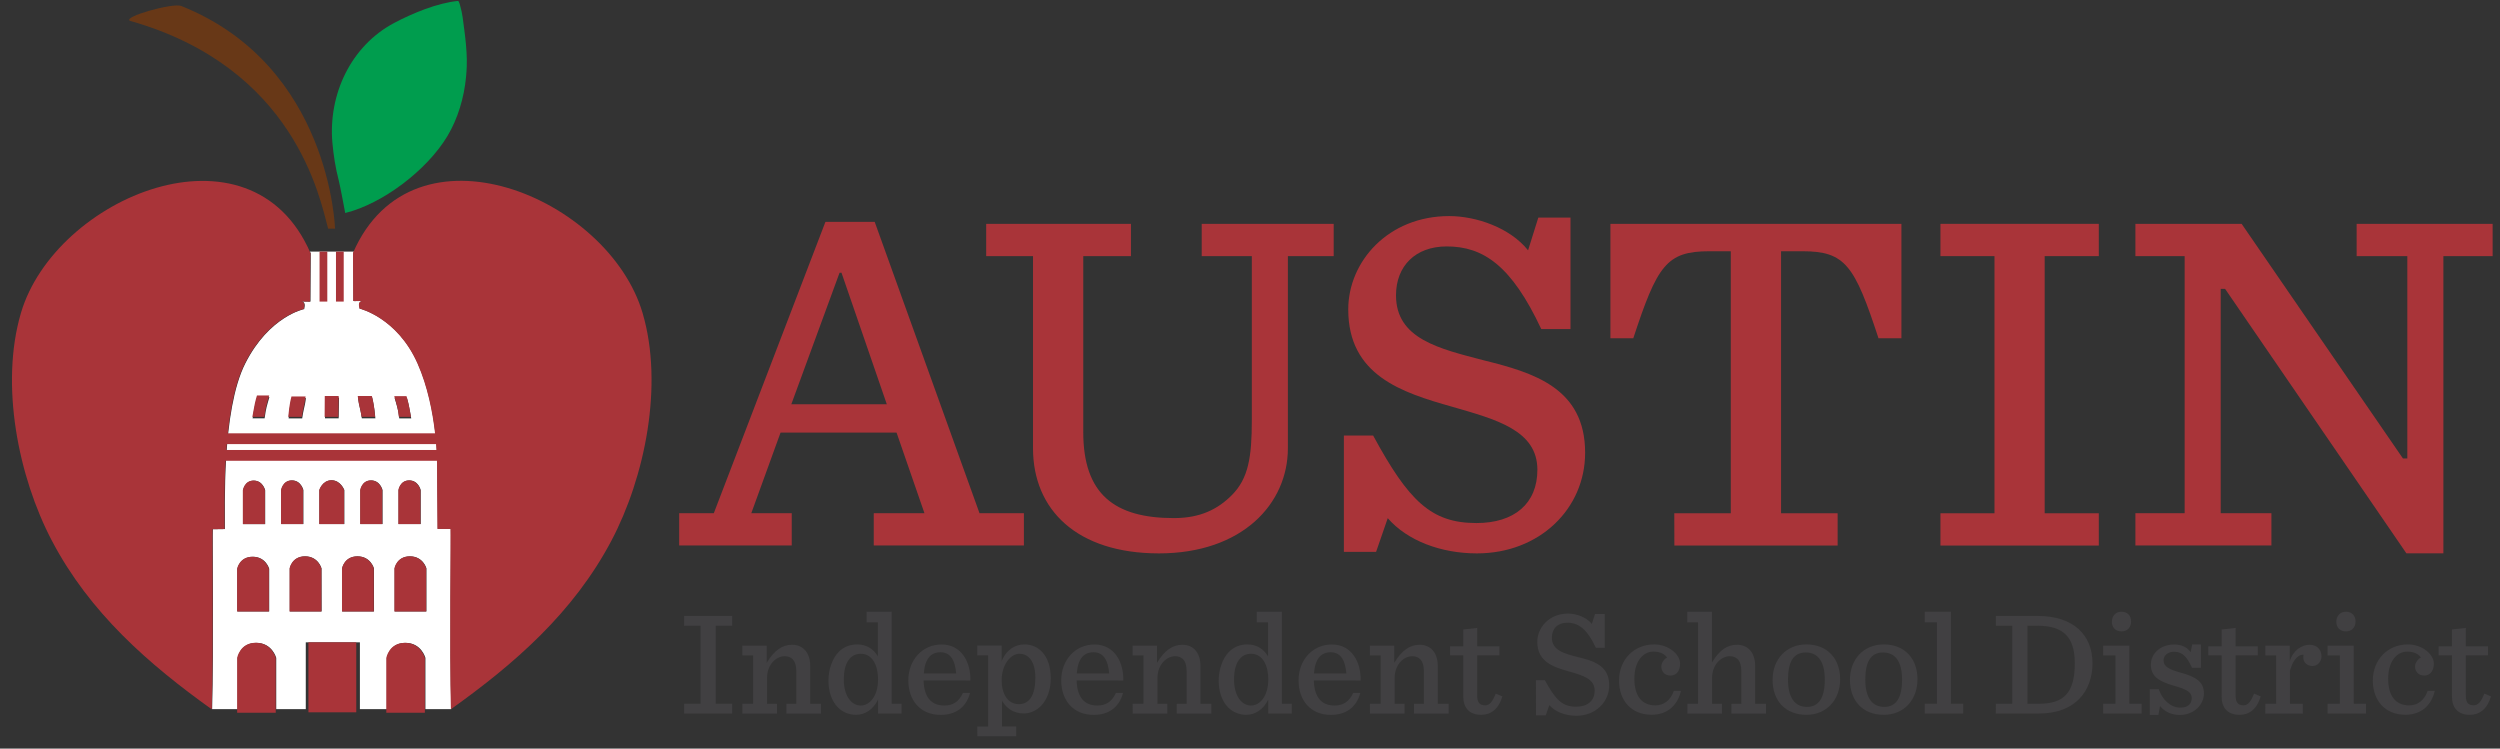<svg width="177" height="53" viewBox="0 0 177 53" fill="none" xmlns="http://www.w3.org/2000/svg">
<rect x="0" y="0" width="177" height="53" fill="#333333" stroke="none"/>
<g id="Group">
<g id="Group_2">
<g id="Group_3">
<path id="Vector" d="M63.476 30.628H55.263L53.192 36.334H56.055V38.62H48.086V36.334H50.538L58.441 15.706H61.928L69.349 36.334H72.492V38.62H61.862V36.334H65.451L63.476 30.628ZM56.025 28.622H62.786L59.578 19.31H59.441L56.025 28.622Z" fill="#A93439"/>
<path id="Vector_2" d="M73.137 31.732V18.134H69.822V15.849H80.071V18.134H76.695V30.592C76.695 34.985 78.903 36.681 83.111 36.681C84.974 36.681 86.218 36.059 87.218 35.051C88.39 33.876 88.629 32.353 88.629 29.757V18.134H85.081V15.849H94.426V18.134H91.182V31.737C91.182 35.647 87.974 39.18 82.045 39.18C76.243 39.175 73.137 36.095 73.137 31.732Z" fill="#A93439"/>
<path id="Vector_3" d="M95.147 30.836H97.218C99.735 35.474 101.324 37.032 104.532 37.032C107.222 37.032 108.847 35.647 108.847 33.26C108.847 30.454 105.913 29.696 102.806 28.795C99.253 27.792 95.456 26.58 95.456 21.907C95.456 18.516 98.284 15.299 102.598 15.299C104.532 15.299 106.913 16.129 108.187 17.722L108.913 15.406H111.192V23.297H109.121C107.014 18.796 105.014 17.447 102.425 17.447C100.217 17.447 98.837 18.832 98.837 20.909C98.837 23.989 101.872 24.681 105.05 25.511C108.537 26.377 112.227 27.451 112.227 32.053C112.227 36.034 108.984 39.18 104.568 39.18C102.014 39.18 99.634 38.279 98.253 36.686L97.426 39.073H95.147V30.836Z" fill="#A93439"/>
<path id="Vector_4" d="M118.54 36.34H122.54V17.788H121.022C117.987 17.788 117.332 18.791 115.637 23.948H114.018V15.849H134.621V23.948H132.997C131.307 18.791 130.652 17.788 127.616 17.788H126.099V36.34H130.104V38.625H118.545L118.54 36.34Z" fill="#A93439"/>
<path id="Vector_5" d="M137.383 36.34H141.21V18.134H137.383V15.849H148.596V18.134H144.763V36.34H148.596V38.625H137.383V36.34Z" fill="#A93439"/>
<path id="Vector_6" d="M157.536 20.451H157.226V36.334H160.815V38.62H151.186V36.334H154.673V18.134H151.186V15.849H158.708L170.129 32.46H170.439V18.134H166.85V15.849H176.479V18.134H172.992V39.175H170.373L157.536 20.451Z" fill="#A93439"/>
</g>
<g id="Group_4">
<path id="Vector_7" d="M48.435 49.825H49.598V44.302H48.435V43.609H51.837V44.302H50.674V49.825H51.837V50.518H48.435V49.825Z" fill="#414042"/>
<path id="Vector_8" d="M52.557 49.825H53.323V46.404H52.557V45.712H54.282V46.928C54.826 46.027 55.394 45.65 56.084 45.65C56.846 45.65 57.364 46.205 57.364 47.152V49.83H58.125V50.522H55.678V49.83H56.379V47.509C56.379 47.152 56.293 46.847 56.115 46.669C55.978 46.531 55.79 46.46 55.551 46.46C54.963 46.46 54.308 47.04 54.308 48.002V49.83H55.008V50.522H52.562V49.825H52.557Z" fill="#414042"/>
<path id="Vector_9" d="M59.334 50.095C58.873 49.637 58.654 48.929 58.654 48.186C58.654 47.407 58.928 46.613 59.375 46.16C59.72 45.813 60.162 45.625 60.685 45.625C61.385 45.625 61.847 45.971 62.152 46.465V44.062H61.355V43.309H63.131V49.825H63.832V50.517H62.167V49.53C61.812 50.253 61.233 50.609 60.598 50.609C60.106 50.609 59.644 50.41 59.334 50.095ZM62.167 48.104C62.167 47.147 61.791 46.287 60.944 46.287C60.177 46.287 59.741 46.959 59.741 48.104C59.741 49.29 60.294 49.952 60.944 49.952C61.573 49.952 62.167 49.28 62.167 48.104Z" fill="#414042"/>
<path id="Vector_10" d="M65.39 48.175C65.42 49.361 65.933 49.952 66.857 49.952C67.446 49.952 67.882 49.703 68.177 49.061H68.679C68.405 50.09 67.654 50.614 66.598 50.614C65.131 50.614 64.309 49.555 64.309 48.17C64.309 46.73 65.303 45.63 66.664 45.63C68.095 45.63 68.735 46.913 68.704 48.18L65.39 48.175ZM65.405 47.681H67.699C67.623 46.791 67.324 46.18 66.588 46.18C65.928 46.18 65.486 46.602 65.405 47.681Z" fill="#414042"/>
<path id="Vector_11" d="M69.191 51.439H69.958V46.399H69.191V45.706H70.917V46.811C71.262 45.971 71.892 45.625 72.531 45.625C73.034 45.625 73.44 45.813 73.755 46.129C74.196 46.572 74.394 47.254 74.394 48.038C74.394 48.827 74.13 49.55 73.694 49.988C73.369 50.314 72.932 50.512 72.481 50.512C71.75 50.512 71.237 50.125 70.943 49.611V51.434H71.948V52.126H69.197L69.191 51.439ZM73.303 47.987C73.303 46.821 72.821 46.287 72.171 46.287C71.562 46.287 70.917 47.05 70.917 48.155C70.917 49.112 71.334 49.855 72.141 49.855C72.887 49.855 73.303 49.204 73.303 47.987Z" fill="#414042"/>
<path id="Vector_12" d="M76.226 48.175C76.257 49.361 76.769 49.952 77.688 49.952C78.277 49.952 78.713 49.703 79.008 49.061H79.51C79.236 50.09 78.485 50.614 77.429 50.614C75.962 50.614 75.135 49.555 75.135 48.17C75.135 46.73 76.13 45.63 77.49 45.63C78.921 45.63 79.561 46.913 79.531 48.18L76.226 48.175ZM76.236 47.681H78.531C78.46 46.791 78.155 46.18 77.419 46.18C76.759 46.18 76.317 46.602 76.236 47.681Z" fill="#414042"/>
<path id="Vector_13" d="M80.191 49.825H80.958V46.404H80.191V45.712H81.917V46.928C82.46 46.027 83.029 45.65 83.719 45.65C84.486 45.65 84.993 46.205 84.993 47.152V49.83H85.76V50.522H83.313V49.83H84.014V47.509C84.014 47.152 83.932 46.847 83.755 46.669C83.618 46.531 83.43 46.46 83.191 46.46C82.608 46.46 81.948 47.04 81.948 48.002V49.83H82.648V50.522H80.197L80.191 49.825Z" fill="#414042"/>
<path id="Vector_14" d="M86.963 50.095C86.501 49.637 86.283 48.929 86.283 48.186C86.283 47.407 86.557 46.613 87.004 46.16C87.349 45.813 87.786 45.625 88.308 45.625C89.009 45.625 89.471 45.971 89.775 46.465V44.062H88.979V43.309H90.755V49.825H91.456V50.517H89.791V49.53C89.435 50.253 88.862 50.609 88.222 50.609C87.735 50.609 87.278 50.41 86.963 50.095ZM89.796 48.104C89.796 47.147 89.42 46.287 88.573 46.287C87.811 46.287 87.37 46.959 87.37 48.104C87.37 49.29 87.923 49.952 88.573 49.952C89.202 49.952 89.796 49.28 89.796 48.104Z" fill="#414042"/>
<path id="Vector_15" d="M93.019 48.175C93.049 49.361 93.562 49.952 94.486 49.952C95.069 49.952 95.511 49.703 95.805 49.061H96.308C96.034 50.09 95.283 50.614 94.227 50.614C92.76 50.614 91.938 49.555 91.938 48.17C91.938 46.73 92.932 45.63 94.293 45.63C95.729 45.63 96.364 46.913 96.333 48.18L93.019 48.175ZM93.029 47.681H95.323C95.252 46.791 94.948 46.18 94.212 46.18C93.552 46.18 93.115 46.602 93.029 47.681Z" fill="#414042"/>
<path id="Vector_16" d="M96.988 49.825H97.75V46.404H96.988V45.712H98.714V46.928C99.257 46.027 99.826 45.65 100.516 45.65C101.278 45.65 101.795 46.205 101.795 47.152V49.83H102.562V50.522H100.11V49.83H100.811V47.509C100.811 47.152 100.724 46.847 100.547 46.669C100.41 46.531 100.222 46.46 99.983 46.46C99.394 46.46 98.74 47.04 98.74 48.002V49.83H99.44V50.522H96.993L96.988 49.825Z" fill="#414042"/>
<path id="Vector_17" d="M104.586 44.459V45.762H106.159V46.399H104.586V49.234C104.586 49.708 104.723 49.937 105.165 49.937C105.459 49.937 105.687 49.662 105.896 49.107L106.368 49.306C106.094 50.227 105.54 50.609 104.87 50.609C104.033 50.609 103.601 50.115 103.601 49.326V46.399H102.662V45.762H103.601V44.566L104.586 44.459Z" fill="#414042"/>
<path id="Vector_18" d="M108.744 48.156H109.374C110.14 49.561 110.617 50.034 111.592 50.034C112.409 50.034 112.901 49.612 112.901 48.889C112.901 48.038 112.013 47.809 111.069 47.535C109.993 47.229 108.841 46.862 108.841 45.447C108.841 44.419 109.698 43.441 111.008 43.441C111.597 43.441 112.318 43.691 112.703 44.175L112.927 43.472H113.617V45.865H112.988C112.348 44.5 111.739 44.088 110.957 44.088C110.287 44.088 109.871 44.511 109.871 45.137C109.871 46.073 110.79 46.282 111.754 46.532C112.81 46.791 113.932 47.117 113.932 48.512C113.932 49.718 112.947 50.676 111.607 50.676C110.83 50.676 110.11 50.401 109.693 49.922L109.44 50.645H108.749L108.744 48.156Z" fill="#414042"/>
<path id="Vector_19" d="M114.627 48.186C114.627 46.694 115.693 45.625 117.109 45.625C118.155 45.625 118.952 46.348 118.952 46.979C118.952 47.473 118.713 47.829 118.272 47.829C117.85 47.829 117.622 47.534 117.622 47.188C117.622 46.908 117.85 46.633 118.028 46.557C117.881 46.328 117.566 46.134 117.063 46.134C116.332 46.134 115.713 46.806 115.713 48.053C115.713 49.25 116.226 49.942 117.2 49.942C117.789 49.942 118.266 49.596 118.51 48.914H119.013C118.759 49.993 117.997 50.604 116.942 50.604C115.475 50.609 114.627 49.571 114.627 48.186Z" fill="#414042"/>
<path id="Vector_20" d="M119.459 49.825H120.22V44.062H119.459V43.309H121.205V46.908C121.748 46.002 122.296 45.65 122.987 45.65C123.753 45.65 124.266 46.205 124.266 47.152V49.83H125.032V50.522H122.586V49.83H123.286V47.509C123.286 47.152 123.205 46.847 123.027 46.669C122.89 46.531 122.703 46.46 122.464 46.46C121.875 46.46 121.215 47.04 121.215 48.002V49.83H121.916V50.522H119.469V49.825H119.459Z" fill="#414042"/>
<path id="Vector_21" d="M125.5 48.135C125.5 46.679 126.464 45.625 127.896 45.625C129.373 45.625 130.282 46.633 130.282 48.089C130.282 49.555 129.317 50.609 127.896 50.609C126.398 50.609 125.5 49.606 125.5 48.135ZM129.195 48.114C129.195 46.796 128.683 46.195 127.845 46.195C127.018 46.195 126.591 46.796 126.591 48.114C126.591 49.438 127.104 50.049 127.942 50.049C128.754 50.044 129.195 49.433 129.195 48.114Z" fill="#414042"/>
<path id="Vector_22" d="M130.977 48.135C130.977 46.679 131.941 45.625 133.372 45.625C134.85 45.625 135.758 46.633 135.758 48.089C135.758 49.555 134.794 50.609 133.372 50.609C131.875 50.609 130.977 49.606 130.977 48.135ZM134.667 48.114C134.667 46.796 134.154 46.195 133.317 46.195C132.489 46.195 132.063 46.796 132.063 48.114C132.063 49.438 132.576 50.049 133.413 50.049C134.23 50.044 134.667 49.433 134.667 48.114Z" fill="#414042"/>
<path id="Vector_23" d="M136.271 49.825H137.139V44.062H136.271V43.309H138.124V49.825H138.992V50.517H136.271V49.825Z" fill="#414042"/>
<path id="Vector_24" d="M141.306 49.825H142.468V44.302H141.306V43.609H144.255C146.829 43.609 148.148 44.974 148.148 46.959C148.148 48.868 146.986 50.518 144.346 50.518H141.301L141.306 49.825ZM144.362 49.825C146.118 49.825 146.895 49.057 146.895 46.959C146.895 45.121 146.108 44.302 144.255 44.302H143.544V49.825H144.362Z" fill="#414042"/>
<path id="Vector_25" d="M148.906 49.825H149.774V46.404H148.906V45.712H150.759V49.825H151.627V50.517H148.906V49.825ZM149.52 44.021C149.52 43.604 149.795 43.309 150.201 43.309C150.612 43.309 150.881 43.578 150.881 44.001C150.881 44.423 150.612 44.703 150.201 44.703C149.795 44.703 149.52 44.439 149.52 44.021Z" fill="#414042"/>
<path id="Vector_26" d="M152.199 48.796H152.839C153.098 49.56 153.697 50.1 154.367 50.1C154.93 50.1 155.174 49.815 155.174 49.428C155.174 49.01 154.849 48.812 153.905 48.547C152.752 48.221 152.28 47.824 152.28 47.055C152.28 46.282 152.95 45.63 153.935 45.63C154.428 45.63 154.869 45.818 155.098 46.185L155.204 45.63H155.824V47.279H155.194C154.869 46.577 154.565 46.144 153.92 46.144C153.555 46.144 153.179 46.353 153.179 46.755C153.179 47.178 153.544 47.396 154.402 47.626C155.509 47.931 156.037 48.287 156.037 49.107C156.037 49.83 155.397 50.619 154.321 50.619C153.727 50.619 153.235 50.37 152.93 49.988L152.813 50.619H152.204V48.796H152.199Z" fill="#414042"/>
<path id="Vector_27" d="M158.282 44.459V45.762H159.85V46.399H158.282V49.234C158.282 49.708 158.419 49.937 158.855 49.937C159.15 49.937 159.378 49.662 159.586 49.107L160.058 49.306C159.784 50.227 159.231 50.609 158.561 50.609C157.723 50.609 157.292 50.115 157.292 49.326V46.399H156.348V45.762H157.292V44.566L158.282 44.459Z" fill="#414042"/>
<path id="Vector_28" d="M160.388 49.825H161.149V46.404H160.388V45.712H162.114V46.826C162.357 46.017 162.982 45.65 163.525 45.65C164.058 45.65 164.362 46.017 164.362 46.47C164.362 46.837 164.088 47.152 163.733 47.152C163.368 47.152 163.073 46.933 163.073 46.531C163.073 46.48 163.083 46.414 163.093 46.353C162.621 46.333 162.296 46.867 162.129 47.498V49.83H163.038V50.522H160.383L160.388 49.825Z" fill="#414042"/>
<path id="Vector_29" d="M164.793 49.825H165.661V46.404H164.793V45.712H166.646V49.825H167.514V50.517H164.793V49.825ZM165.412 44.021C165.412 43.604 165.686 43.309 166.092 43.309C166.499 43.309 166.773 43.578 166.773 44.001C166.773 44.423 166.499 44.703 166.092 44.703C165.681 44.703 165.412 44.439 165.412 44.021Z" fill="#414042"/>
<path id="Vector_30" d="M167.996 48.186C167.996 46.694 169.062 45.625 170.473 45.625C171.524 45.625 172.316 46.348 172.316 46.979C172.316 47.473 172.072 47.829 171.636 47.829C171.214 47.829 170.986 47.534 170.986 47.188C170.986 46.908 171.219 46.633 171.397 46.557C171.25 46.328 170.935 46.134 170.433 46.134C169.702 46.134 169.082 46.806 169.082 48.053C169.082 49.25 169.595 49.942 170.57 49.942C171.158 49.942 171.641 49.596 171.879 48.914H172.382C172.133 49.993 171.367 50.604 170.311 50.604C168.844 50.609 167.996 49.571 167.996 48.186Z" fill="#414042"/>
<path id="Vector_31" d="M174.58 44.459V45.762H176.149V46.399H174.58V49.234C174.58 49.708 174.717 49.937 175.154 49.937C175.448 49.937 175.676 49.662 175.89 49.107L176.362 49.306C176.088 50.227 175.534 50.609 174.864 50.609C174.027 50.609 173.6 50.115 173.6 49.326V46.399H172.656V45.762H173.6V44.566L174.58 44.459Z" fill="#414042"/>
</g>
</g>
<g id="Group_5">
<path id="Vector_32" d="M31.948 50.207C31.841 46.012 31.948 37.704 31.923 37.444H30.999C30.984 36.09 30.968 33.03 30.968 33.03C30.968 33.03 31.029 28.988 29.578 25.725C28.126 22.462 25.466 21.846 25.466 21.846C25.502 21.846 25.278 21.321 25.679 21.321C25.567 21.296 25.029 21.336 25.029 21.311C25.029 20.517 25.019 18.592 25.019 18.592V17.895C25.029 17.869 25.04 17.844 25.055 17.814H21.943C21.963 17.854 21.979 17.89 21.999 17.931V18.628C21.999 18.628 21.984 20.547 21.984 21.347C21.984 21.377 21.441 21.331 21.334 21.357C21.735 21.357 21.507 21.881 21.547 21.881C21.547 21.881 19.065 22.375 17.37 25.725C15.669 29.08 15.948 36.1 15.923 37.459L15.07 37.469C15.04 37.729 15.136 46.007 15.02 50.207H16.827V46.577C16.827 46.577 17.014 45.513 18.146 45.513C19.278 45.513 19.558 46.577 19.558 46.577V50.207H21.649V45.477H25.481V50.207H27.39V46.577C27.39 46.577 27.573 45.513 28.71 45.513C29.841 45.513 30.121 46.577 30.121 46.577V50.207H31.948ZM17.212 34.71C17.212 34.71 17.319 34.028 17.969 34.028C18.618 34.028 18.776 34.71 18.776 34.71V37.108H17.212V34.71ZM19.06 43.294H16.806V40.27C16.806 40.27 16.964 39.419 17.898 39.419C18.832 39.419 19.06 40.27 19.06 40.27V43.294ZM18.811 29.125C18.786 29.268 18.761 29.451 18.735 29.619H17.882C17.918 29.456 17.948 29.263 17.984 29.064C18.085 28.479 18.207 28.112 18.207 28.112H19.075C19.08 28.112 18.872 28.759 18.811 29.125ZM26.349 28.148C26.349 28.148 26.441 28.469 26.517 29.049C26.542 29.253 26.562 29.451 26.578 29.619H25.618C25.578 29.355 25.522 29.049 25.476 28.876C25.38 28.509 25.349 28.148 25.349 28.148H26.349ZM23.019 28.148H24.004L23.979 29.619H23.009L23.019 28.148ZM22.618 34.695C22.618 34.695 22.831 34.003 23.476 34.003C24.126 34.003 24.38 34.695 24.38 34.695V37.103H22.618V34.695ZM20.486 29.085C20.562 28.504 20.654 28.184 20.654 28.184H21.659C21.659 28.184 21.623 28.545 21.527 28.912C21.481 29.085 21.436 29.37 21.395 29.624H20.436C20.446 29.462 20.461 29.278 20.486 29.085ZM19.918 34.695C19.918 34.695 20.024 34.013 20.674 34.013C21.324 34.013 21.481 34.695 21.481 34.695V37.103H19.918V34.695ZM22.771 43.294H20.517V40.239C20.517 40.239 20.669 39.389 21.603 39.389C22.537 39.389 22.765 40.239 22.765 40.239L22.771 43.294ZM26.481 43.294H24.227V40.239C24.227 40.239 24.38 39.389 25.314 39.389C26.248 39.389 26.476 40.239 26.476 40.239L26.481 43.294ZM27.085 37.103H25.522V34.695C25.522 34.695 25.628 34.013 26.278 34.013C26.923 34.013 27.085 34.695 27.085 34.695V37.103ZM29.786 34.695V37.103H28.222V34.695C28.222 34.695 28.329 34.013 28.979 34.013C29.628 34.013 29.786 34.695 29.786 34.695ZM28.801 28.158C28.801 28.158 28.923 28.52 29.024 29.11C29.055 29.299 29.09 29.472 29.116 29.624H28.268C28.248 29.472 28.227 29.304 28.202 29.171C28.136 28.8 27.933 28.163 27.933 28.163H28.801V28.158ZM27.943 43.294V40.239C27.943 40.239 28.095 39.389 29.029 39.389C29.963 39.389 30.192 40.239 30.192 40.239V43.294H27.943Z" fill="white"/>
<g id="Group_6">
<path id="Vector_33" d="M33.045 4.71C33.05 4.536 33.05 4.363 33.05 4.19C33.035 3.498 32.964 2.806 32.873 2.118C32.797 1.543 32.741 0.937 32.573 0.377C32.563 0.342 32.487 0.056 32.426 0.067C30.969 0.204 29.177 0.952 27.908 1.624C24.827 3.259 23.238 6.7 23.533 10.101C23.614 11.002 23.756 11.903 23.985 12.784C24.096 13.201 24.436 15.08 24.441 15.08C27.071 14.433 30.218 12.066 31.675 9.638C32.416 8.4 32.852 6.929 32.995 5.463C33.02 5.214 33.035 4.959 33.045 4.71Z" fill="#009D4E"/>
</g>
<g id="Group_7">
<path id="Vector_34" d="M21.458 37.103V34.695C21.458 34.695 21.301 34.013 20.651 34.013C20.001 34.013 19.895 34.695 19.895 34.695V37.103H21.458Z" fill="#A93439"/>
<path id="Vector_35" d="M27.061 37.103V34.695C27.061 34.695 26.904 34.013 26.254 34.013C25.605 34.013 25.498 34.695 25.498 34.695V37.103H27.061Z" fill="#A93439"/>
<path id="Vector_36" d="M29.767 37.103V34.695C29.767 34.695 29.609 34.013 28.959 34.013C28.31 34.013 28.203 34.695 28.203 34.695V37.103H29.767Z" fill="#A93439"/>
<path id="Vector_37" d="M24.361 37.103V34.695C24.361 34.695 24.107 34.003 23.462 34.003C22.813 34.003 22.6 34.695 22.6 34.695V37.103H24.361Z" fill="#A93439"/>
<path id="Vector_38" d="M18.757 37.103V34.706C18.757 34.706 18.599 34.023 17.95 34.023C17.3 34.023 17.193 34.706 17.193 34.706V37.103H18.757Z" fill="#A93439"/>
</g>
<g id="Group_8">
<g id="Group_9">
<path id="Vector_39" d="M19.036 43.293V40.269C19.036 40.269 18.807 39.419 17.873 39.419C16.939 39.419 16.787 40.269 16.787 40.269V43.293H19.036Z" fill="#A93439"/>
</g>
<g id="Group_10">
<path id="Vector_40" d="M22.751 43.293V40.239C22.751 40.239 22.522 39.389 21.588 39.389C20.654 39.389 20.502 40.239 20.502 40.239V43.293H22.751Z" fill="#A93439"/>
</g>
<g id="Group_11">
<path id="Vector_41" d="M26.462 43.293V40.239C26.462 40.239 26.233 39.389 25.299 39.389C24.365 39.389 24.213 40.239 24.213 40.239V43.293H26.462Z" fill="#A93439"/>
</g>
<g id="Group_12">
<path id="Vector_42" d="M30.172 43.293V40.239C30.172 40.239 29.944 39.389 29.01 39.389C28.076 39.389 27.924 40.239 27.924 40.239V43.293H30.172Z" fill="#A93439"/>
</g>
</g>
<g id="Group_13">
<path id="Vector_43" d="M19.522 50.461V46.572C19.522 46.572 19.243 45.508 18.111 45.508C16.979 45.508 16.791 46.572 16.791 46.572V50.461H19.522Z" fill="#A93439"/>
</g>
<g id="Group_14">
<path id="Vector_44" d="M30.081 50.462V46.578C30.081 46.578 29.801 45.514 28.669 45.514C27.537 45.514 27.35 46.578 27.35 46.578V50.462H30.081Z" fill="#A93439"/>
</g>
<g id="Group_15">
<path id="Vector_45" d="M23.954 29.512L23.979 28.036H22.994L22.984 29.512H23.954Z" fill="#A93439"/>
<path id="Vector_46" d="M25.602 29.512H26.556C26.541 29.345 26.521 29.146 26.496 28.942C26.419 28.357 26.328 28.036 26.328 28.036H25.328C25.328 28.036 25.364 28.398 25.455 28.764C25.506 28.942 25.556 29.243 25.602 29.512Z" fill="#A93439"/>
<path id="Vector_47" d="M21.369 29.513C21.41 29.258 21.456 28.973 21.502 28.8C21.598 28.429 21.634 28.072 21.634 28.072H20.634C20.634 28.072 20.542 28.393 20.466 28.973C20.441 29.167 20.42 29.35 20.41 29.513H21.369Z" fill="#A93439"/>
<path id="Vector_48" d="M18.715 29.513C18.74 29.34 18.766 29.157 18.791 29.014C18.857 28.648 19.06 28.001 19.06 28.001H18.192C18.192 28.001 18.07 28.362 17.969 28.953C17.933 29.151 17.898 29.345 17.867 29.513H18.715Z" fill="#A93439"/>
<path id="Vector_49" d="M28.242 29.513H29.095C29.064 29.36 29.034 29.187 29.003 28.999C28.902 28.413 28.78 28.047 28.78 28.047H27.912C27.912 28.047 28.115 28.688 28.181 29.055C28.201 29.192 28.227 29.355 28.242 29.513Z" fill="#A93439"/>
</g>
<path id="Vector_50" d="M24.994 18.587C24.994 18.587 25.004 20.507 25.004 21.306C25.004 21.331 25.542 21.291 25.654 21.321C25.253 21.321 25.476 21.846 25.441 21.846C25.441 21.846 28.101 22.467 29.552 25.725C31.004 28.988 30.943 33.035 30.943 33.035C30.943 33.035 30.953 36.09 30.969 37.449H31.892C31.923 37.714 31.811 46.017 31.923 50.212C36.42 47.005 40.583 43.39 43.278 38.299C45.669 33.779 46.989 27.257 45.501 22.181C43.105 13.975 29.238 8.141 24.994 17.9V18.587Z" fill="#A93439"/>
<path id="Vector_51" d="M21.969 18.623C21.969 18.623 21.954 20.542 21.954 21.342C21.954 21.372 21.416 21.326 21.304 21.352C21.705 21.352 21.477 21.876 21.517 21.876C21.517 21.876 19.035 22.37 17.34 25.72C15.639 29.07 15.919 36.095 15.898 37.454L15.046 37.465C15.015 37.724 15.111 46.032 14.995 50.222C10.508 47.01 6.355 43.385 3.675 38.284C1.295 33.758 -0.01 27.232 1.482 22.161C3.893 13.96 17.761 8.156 21.984 17.921L21.969 18.623Z" fill="#A93439"/>
<path id="Vector_52" d="M32.812 30.679H14.152V31.442H32.812V30.679Z" fill="#A93439"/>
<path id="Vector_53" d="M32.812 31.859H14.152V32.623H32.812V31.859Z" fill="#A93439"/>
<path id="Vector_54" d="M23.173 17.814H22.625V21.352H23.173V17.814Z" fill="#A93439"/>
<path id="Vector_55" d="M24.335 17.814H23.787V21.352H24.335V17.814Z" fill="#A93439"/>
<path id="Vector_56" d="M25.224 45.477H21.838V50.431H25.224V45.477Z" fill="#A93439"/>
<path id="Vector_57" d="M23.72 16.189C23.72 16.189 23.406 4.643 12.832 0.423C12.239 0.184 8.624 1.202 9.208 1.477C20.893 4.786 22.649 14.046 23.233 16.189H23.72Z" fill="#683817"/>
</g>
</g>
</svg>
